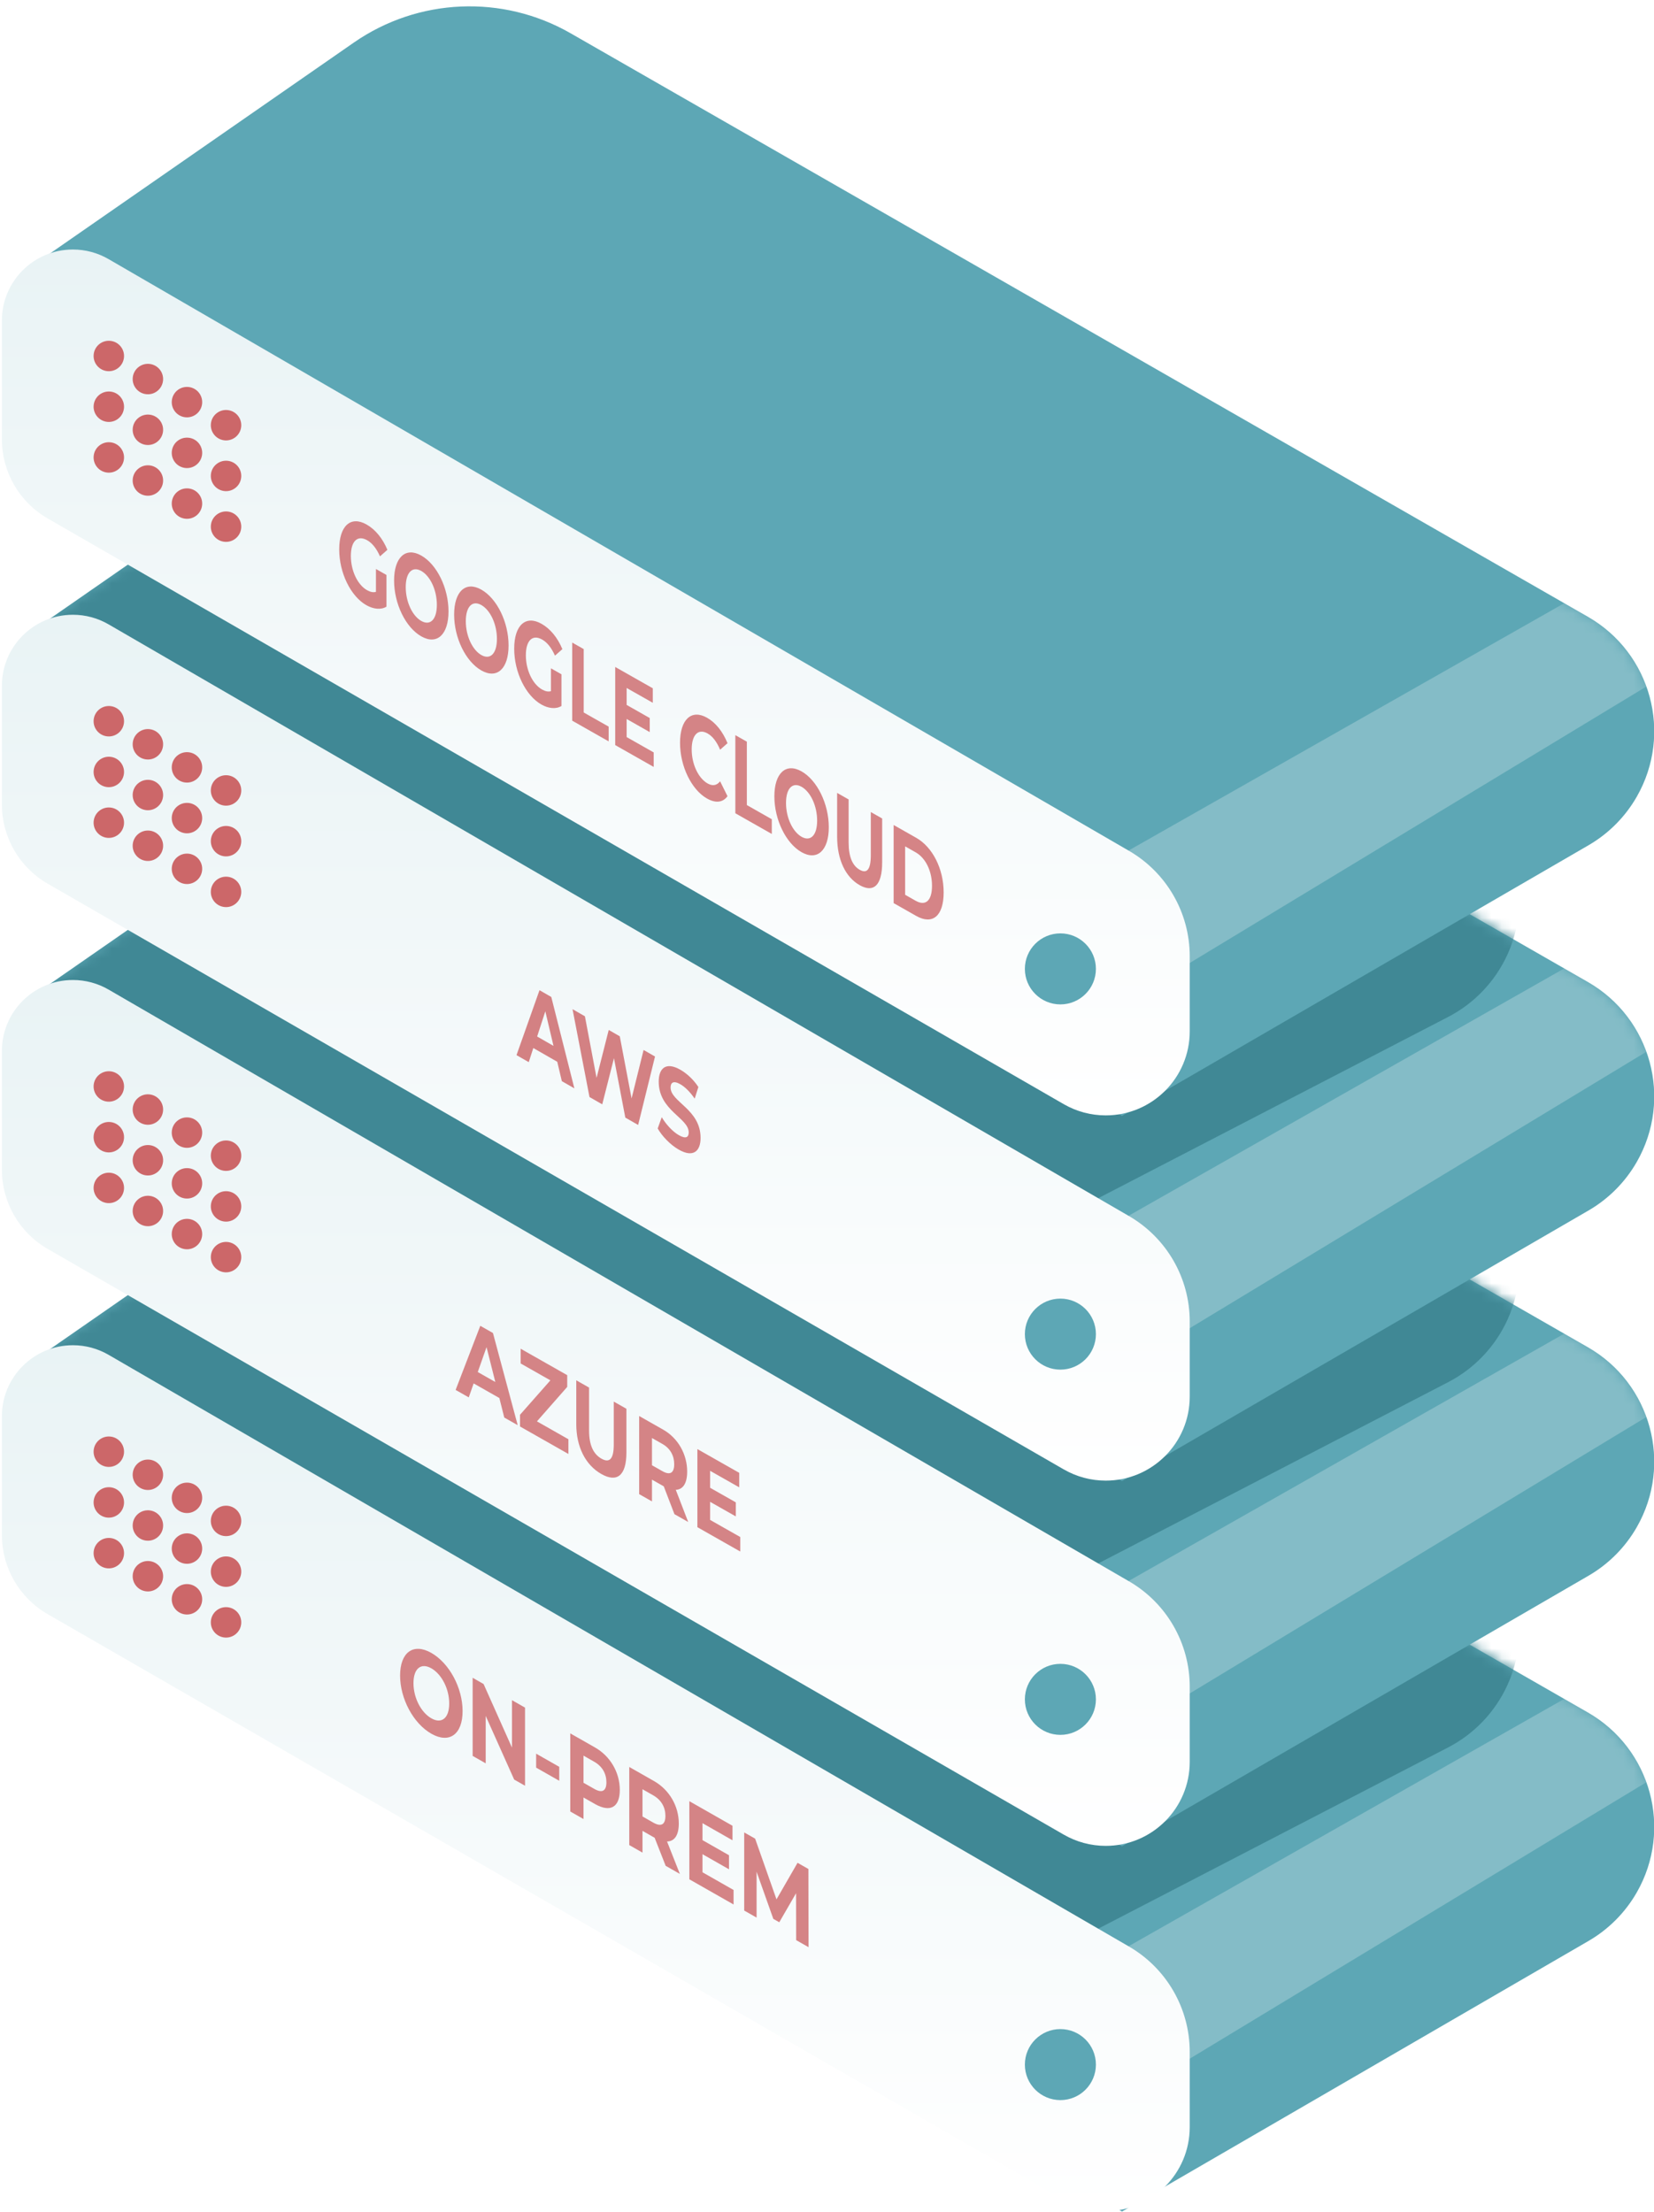 <svg id="hero-enterprise" viewBox="0 0 163 218" version="1.1" xmlns="http://www.w3.org/2000/svg" xmlns:xlink="http://www.w3.org/1999/xlink">
    <defs>
        <path d="M0.5,30.033 L33.368,7.213 C39.713,2.808 48.027,2.45 54.727,6.293 L154.989,63.81 C161.217,67.383 163.37,75.328 159.797,81.555 C158.66,83.537 157.021,85.185 155.044,86.331 L109.074,113 L109.074,113 L0,49.516 L0.5,30.033 Z" id="hero-enterprise-path-1"></path>
        <filter x="-18.2%" y="-31.1%" width="126.3%" height="165.6%" filterUnits="objectBoundingBox" id="hero-enterprise-filter-3">
            <feGaussianBlur stdDeviation="10" in="SourceGraphic"></feGaussianBlur>
        </filter>
        <filter x="-19.6%" y="-30.4%" width="139.2%" height="160.7%" filterUnits="objectBoundingBox" id="hero-enterprise-filter-4">
            <feGaussianBlur stdDeviation="5" in="SourceGraphic"></feGaussianBlur>
        </filter>
        <linearGradient x1="50%" y1="0%" x2="50%" y2="100%" id="hero-enterprise-gradient-5">
            <stop stop-color="#E9F3F5" offset="0%"></stop>
            <stop stop-color="#FFFFFF" offset="100%"></stop>
        </linearGradient>
        <path d="M0.5,30.033 L33.368,7.213 C39.713,2.808 48.027,2.45 54.727,6.293 L154.989,63.81 C161.217,67.383 163.37,75.328 159.797,81.555 C158.66,83.537 157.021,85.185 155.044,86.331 L109.074,113 L109.074,113 L0,49.516 L0.5,30.033 Z" id="hero-enterprise-path-6"></path>
        <filter x="-18.2%" y="-31.1%" width="126.3%" height="165.6%" filterUnits="objectBoundingBox" id="hero-enterprise-filter-8">
            <feGaussianBlur stdDeviation="10" in="SourceGraphic"></feGaussianBlur>
        </filter>
        <filter x="-19.6%" y="-30.4%" width="139.2%" height="160.7%" filterUnits="objectBoundingBox" id="hero-enterprise-filter-9">
            <feGaussianBlur stdDeviation="5" in="SourceGraphic"></feGaussianBlur>
        </filter>
        <path d="M0.5,30.033 L33.368,7.213 C39.713,2.808 48.027,2.45 54.727,6.293 L154.989,63.81 C161.217,67.383 163.37,75.328 159.797,81.555 C158.66,83.537 157.021,85.185 155.044,86.331 L109.074,113 L109.074,113 L0,49.516 L0.5,30.033 Z" id="hero-enterprise-path-10"></path>
        <filter x="-18.2%" y="-31.1%" width="126.3%" height="165.6%" filterUnits="objectBoundingBox" id="hero-enterprise-filter-12">
            <feGaussianBlur stdDeviation="10" in="SourceGraphic"></feGaussianBlur>
        </filter>
        <filter x="-19.6%" y="-30.4%" width="139.2%" height="160.7%" filterUnits="objectBoundingBox" id="hero-enterprise-filter-13">
            <feGaussianBlur stdDeviation="5" in="SourceGraphic"></feGaussianBlur>
        </filter>
        <path d="M0.5,30.033 L33.368,7.213 C39.713,2.808 48.027,2.45 54.727,6.293 L154.989,63.81 C161.217,67.383 163.37,75.328 159.797,81.555 C158.66,83.537 157.021,85.185 155.044,86.331 L109.074,113 L109.074,113 L0,49.516 L0.5,30.033 Z" id="hero-enterprise-path-14"></path>
        <filter x="-19.6%" y="-30.4%" width="139.2%" height="160.7%" filterUnits="objectBoundingBox" id="hero-enterprise-filter-16">
            <feGaussianBlur stdDeviation="5" in="SourceGraphic"></feGaussianBlur>
        </filter>
    </defs>
    <g id="Page-1" stroke="none" stroke-width="1" fill="none" fill-rule="evenodd">
        <g id="ISO-TEXT" transform="translate(-1064, -504)">
            <g id="Group-7" transform="translate(1063.687, 500.984)">
                <g id="server-stack" transform="translate(0, -0)">
                    <g id="server-4" transform="translate(0, 108)">
                        <g transform="translate(1.813, 0)">
                            <mask id="hero-enterprise-mask-2" fill="white">
                                <use xlink:href="#hero-enterprise-path-1"></use>
                            </mask>
                            <use id="Mask" fill="#5DA7B5" xlink:href="#hero-enterprise-path-1"></use>
                            <path d="M0.5,30.033 L34.435,6.472 C40.217,2.458 47.683,1.779 54.094,4.683 L140.594,43.87 C147.133,46.833 150.033,54.536 147.07,61.076 C145.866,63.735 143.801,65.911 141.21,67.254 L103,87.052 L103,87.052 L0.5,30.033 Z" id="shadow" fill="#408895" filter="url(#hero-enterprise-filter-3)" mask="url(#hero-enterprise-mask-2)"></path>
                            <polygon fill-opacity="0.24" fill="#FFFFFF" filter="url(#hero-enterprise-filter-4)" mask="url(#hero-enterprise-mask-2)" points="106.746 88.539 172.104 51.428 183.322 57.016 110.981 100.819"></polygon>
                        </g>
                        <path d="M11.012,28.555 L111.579,86.882 C115.28,89.029 117.559,92.984 117.559,97.263 L117.559,104.678 C117.559,109.25 113.852,112.956 109.281,112.956 C107.829,112.956 106.403,112.575 105.146,111.85 L5.005,54.113 C2.217,52.506 0.5,49.533 0.5,46.316 L0.5,34.61 C0.5,30.744 3.634,27.61 7.5,27.61 C8.733,27.61 9.945,27.936 11.012,28.555 Z" id="Rectangle" fill="url(#hero-enterprise-gradient-5)"></path>
                        <g id="server-face-01" transform="translate(8.313, 36.016)">
                            <g transform="translate(8.5, 5.5) rotate(4) translate(-8.5, -5.5) translate(1, 1)" fill="#CC6769">
                                <circle cx="1.5" cy="1.5" r="1.5"></circle>
                                <circle cx="5.5" cy="3.5" r="1.5"></circle>
                                <circle cx="9.5" cy="5.5" r="1.5"></circle>
                                <circle cx="13.5" cy="7.5" r="1.5"></circle>
                            </g>
                            <g transform="translate(8.5, 10.5) rotate(4) translate(-8.5, -10.5) translate(1, 6)" fill="#CC6769">
                                <circle cx="1.5" cy="1.5" r="1.5"></circle>
                                <circle cx="5.5" cy="3.5" r="1.5"></circle>
                                <circle cx="9.5" cy="5.5" r="1.5"></circle>
                                <circle cx="13.5" cy="7.5" r="1.5"></circle>
                            </g>
                            <g transform="translate(8.5, 15.5) rotate(4) translate(-8.5, -15.5) translate(1, 11)" fill="#CC6769">
                                <circle cx="1.5" cy="1.5" r="1.5"></circle>
                                <circle cx="5.5" cy="3.5" r="1.5"></circle>
                                <circle cx="9.5" cy="5.5" r="1.5"></circle>
                                <circle cx="13.5" cy="7.5" r="1.5"></circle>
                            </g>
                            <circle class="server-dot" fill="#5DA7B5" cx="96.5" cy="62.5" r="3.5"></circle>
                        </g>
                        <path d="M42.821,65.902 C41.045,64.89 39.742,62.454 39.742,60.166 C39.742,57.878 41.045,56.926 42.821,57.938 C44.59,58.946 45.901,61.375 45.901,63.674 C45.901,65.973 44.59,66.91 42.821,65.902 Z M42.821,64.384 C43.826,64.957 44.582,64.386 44.582,62.923 C44.582,61.46 43.826,60.029 42.821,59.456 C41.816,58.884 41.061,59.454 41.061,60.917 C41.061,62.38 41.816,63.812 42.821,64.384 Z M50.767,62.596 L52.054,63.329 L52.054,71.029 L50.984,70.42 L48.178,64.146 L48.178,68.821 L46.892,68.089 L46.892,60.389 L47.969,61.002 L50.767,67.271 L50.767,62.596 Z M53.149,69.244 L53.149,67.869 L55.425,69.165 L55.425,70.54 L53.149,69.244 Z M58.948,67.256 C60.452,68.112 61.393,69.715 61.393,71.442 C61.393,73.158 60.452,73.689 58.948,72.833 L57.815,72.187 L57.815,74.31 L56.512,73.568 L56.512,65.868 L58.948,67.256 Z M58.876,71.34 C59.672,71.793 60.074,71.527 60.074,70.691 C60.074,69.844 59.672,69.12 58.876,68.667 L57.815,68.062 L57.815,70.735 L58.876,71.34 Z M67.312,79.72 L65.913,78.923 L64.828,76.16 L63.63,75.477 L63.63,77.622 L62.327,76.88 L62.327,69.18 L64.764,70.568 C66.267,71.424 67.208,73.027 67.208,74.754 C67.208,75.909 66.782,76.513 66.05,76.526 L67.312,79.72 Z M65.889,74.003 C65.889,73.156 65.487,72.432 64.691,71.979 L63.63,71.374 L63.63,74.058 L64.691,74.663 C65.487,75.116 65.889,74.839 65.889,74.003 Z M69.542,79.559 L72.605,81.304 L72.605,82.734 L68.247,80.252 L68.247,72.552 L72.5,74.975 L72.5,76.405 L69.542,74.719 L69.542,76.391 L72.155,77.88 L72.155,79.266 L69.542,77.777 L69.542,79.559 Z M79.996,86.944 L78.774,86.248 L78.766,81.623 L77.11,84.486 L76.523,84.152 L74.874,79.506 L74.874,84.027 L73.652,83.331 L73.652,75.631 L74.73,76.244 L76.836,82.229 L78.911,78.626 L79.98,79.235 L79.996,86.944 Z" id="ON-PREM" fill="#CC6769" fill-rule="nonzero" opacity="0.8"></path>
                    </g>
                    <g id="server-3" transform="translate(0, 72)">
                        <g transform="translate(1.813, 0)">
                            <mask id="hero-enterprise-mask-7" fill="white">
                                <use xlink:href="#hero-enterprise-path-6"></use>
                            </mask>
                            <use id="Mask" fill="#5DA7B5" xlink:href="#hero-enterprise-path-6"></use>
                            <path d="M0.5,30.033 L34.435,6.472 C40.217,2.458 47.683,1.779 54.094,4.683 L140.594,43.87 C147.133,46.833 150.033,54.536 147.07,61.076 C145.866,63.735 143.801,65.911 141.21,67.254 L103,87.052 L103,87.052 L0.5,30.033 Z" id="shadow" fill="#408895" filter="url(#hero-enterprise-filter-8)" mask="url(#hero-enterprise-mask-7)"></path>
                            <polygon fill-opacity="0.24" fill="#FFFFFF" filter="url(#hero-enterprise-filter-9)" mask="url(#hero-enterprise-mask-7)" points="106.746 88.539 172.104 51.428 183.322 57.016 110.981 100.819"></polygon>
                        </g>
                        <path d="M11.012,28.555 L111.579,86.882 C115.28,89.029 117.559,92.984 117.559,97.263 L117.559,104.678 C117.559,109.25 113.852,112.956 109.281,112.956 C107.829,112.956 106.403,112.575 105.146,111.85 L5.005,54.113 C2.217,52.506 0.5,49.533 0.5,46.316 L0.5,34.61 C0.5,30.744 3.634,27.61 7.5,27.61 C8.733,27.61 9.945,27.936 11.012,28.555 Z" id="Rectangle" fill="url(#hero-enterprise-gradient-5)"></path>
                        <g id="server-face-01" transform="translate(8.313, 36.016)">
                            <g transform="translate(8.5, 5.5) rotate(4) translate(-8.5, -5.5) translate(1, 1)" fill="#CC6769">
                                <circle cx="1.5" cy="1.5" r="1.5"></circle>
                                <circle cx="5.5" cy="3.5" r="1.5"></circle>
                                <circle cx="9.5" cy="5.5" r="1.5"></circle>
                                <circle cx="13.5" cy="7.5" r="1.5"></circle>
                            </g>
                            <g transform="translate(8.5, 10.5) rotate(4) translate(-8.5, -10.5) translate(1, 6)" fill="#CC6769">
                                <circle cx="1.5" cy="1.5" r="1.5"></circle>
                                <circle cx="5.5" cy="3.5" r="1.5"></circle>
                                <circle cx="9.5" cy="5.5" r="1.5"></circle>
                                <circle cx="13.5" cy="7.5" r="1.5"></circle>
                            </g>
                            <g transform="translate(8.5, 15.5) rotate(4) translate(-8.5, -15.5) translate(1, 11)" fill="#CC6769">
                                <circle cx="1.5" cy="1.5" r="1.5"></circle>
                                <circle cx="5.5" cy="3.5" r="1.5"></circle>
                                <circle cx="9.5" cy="5.5" r="1.5"></circle>
                                <circle cx="13.5" cy="7.5" r="1.5"></circle>
                            </g>
                            <circle class="server-dot" fill="#5DA7B5" cx="96.5" cy="62.5" r="3.5"></circle>
                        </g>
                        <path d="M50.007,70.738 L49.524,68.814 L46.991,67.375 L46.508,68.751 L45.214,68.016 L47.646,61.697 L48.893,62.405 L51.332,71.49 L50.007,70.738 Z M47.396,66.252 L49.127,67.235 L48.261,63.796 L47.396,66.252 Z M53.228,71.115 L56.33,72.877 L56.33,74.329 L51.56,71.62 L51.56,70.465 L54.553,67.071 L51.623,65.407 L51.623,63.955 L56.213,66.562 L56.213,67.717 L53.228,71.115 Z M59.574,76.303 C58.023,75.422 57.104,73.646 57.104,71.38 L57.104,67.068 L58.366,67.785 L58.366,72.031 C58.366,73.494 58.818,74.356 59.582,74.789 C60.354,75.227 60.798,74.875 60.798,73.412 L60.798,69.166 L62.045,69.874 L62.045,74.186 C62.045,76.452 61.125,77.184 59.574,76.303 Z M68.134,81.032 L66.778,80.262 L65.726,77.519 L64.565,76.86 L64.565,79.005 L63.302,78.288 L63.302,70.588 L65.664,71.929 C67.121,72.756 68.033,74.341 68.033,76.068 C68.033,77.223 67.62,77.836 66.911,77.862 L68.134,81.032 Z M66.755,75.342 C66.755,74.495 66.365,73.779 65.593,73.341 L64.565,72.757 L64.565,75.441 L65.593,76.025 C66.365,76.463 66.755,76.178 66.755,75.342 Z M70.295,80.829 L73.265,82.515 L73.265,83.945 L69.04,81.546 L69.04,73.846 L73.163,76.188 L73.163,77.618 L70.295,75.989 L70.295,77.661 L72.828,79.099 L72.828,80.485 L70.295,79.047 L70.295,80.829 Z" id="AZURE" fill="#CC6769" fill-rule="nonzero" opacity="0.8"></path>
                    </g>
                    <g id="server-2" transform="translate(0, 36)">
                        <g transform="translate(1.813, 0)">
                            <mask id="hero-enterprise-mask-11" fill="white">
                                <use xlink:href="#hero-enterprise-path-10"></use>
                            </mask>
                            <use id="Mask" fill="#5DA7B5" xlink:href="#hero-enterprise-path-10"></use>
                            <path d="M0.5,30.033 L34.435,6.472 C40.217,2.458 47.683,1.779 54.094,4.683 L140.594,43.87 C147.133,46.833 150.033,54.536 147.07,61.076 C145.866,63.735 143.801,65.911 141.21,67.254 L103,87.052 L103,87.052 L0.5,30.033 Z" id="shadow" fill="#408895" filter="url(#hero-enterprise-filter-12)" mask="url(#hero-enterprise-mask-11)"></path>
                            <polygon fill-opacity="0.24" fill="#FFFFFF" filter="url(#hero-enterprise-filter-13)" mask="url(#hero-enterprise-mask-11)" points="106.746 88.539 172.104 51.428 183.322 57.016 110.981 100.819"></polygon>
                        </g>
                        <path d="M11.012,28.555 L111.579,86.882 C115.28,89.029 117.559,92.984 117.559,97.263 L117.559,104.678 C117.559,109.25 113.852,112.956 109.281,112.956 C107.829,112.956 106.403,112.575 105.146,111.85 L5.005,54.113 C2.217,52.506 0.5,49.533 0.5,46.316 L0.5,34.61 C0.5,30.744 3.634,27.61 7.5,27.61 C8.733,27.61 9.945,27.936 11.012,28.555 Z" id="Rectangle" fill="url(#hero-enterprise-gradient-5)"></path>
                        <g id="server-face-01" transform="translate(8.313, 36.016)">
                            <g transform="translate(8.5, 5.5) rotate(4) translate(-8.5, -5.5) translate(1, 1)" fill="#CC6769">
                                <circle cx="1.5" cy="1.5" r="1.5"></circle>
                                <circle cx="5.5" cy="3.5" r="1.5"></circle>
                                <circle cx="9.5" cy="5.5" r="1.5"></circle>
                                <circle cx="13.5" cy="7.5" r="1.5"></circle>
                            </g>
                            <g transform="translate(8.5, 10.5) rotate(4) translate(-8.5, -10.5) translate(1, 6)" fill="#CC6769">
                                <circle cx="1.5" cy="1.5" r="1.5"></circle>
                                <circle cx="5.5" cy="3.5" r="1.5"></circle>
                                <circle cx="9.5" cy="5.5" r="1.5"></circle>
                                <circle cx="13.5" cy="7.5" r="1.5"></circle>
                            </g>
                            <g transform="translate(8.5, 15.5) rotate(4) translate(-8.5, -15.5) translate(1, 11)" fill="#CC6769">
                                <circle cx="1.5" cy="1.5" r="1.5"></circle>
                                <circle cx="5.5" cy="3.5" r="1.5"></circle>
                                <circle cx="9.5" cy="5.5" r="1.5"></circle>
                                <circle cx="13.5" cy="7.5" r="1.5"></circle>
                            </g>
                            <circle class="server-dot" fill="#5DA7B5" cx="96.5" cy="62.5" r="3.5"></circle>
                        </g>
                        <path d="M55.681,73.581 L55.231,71.673 L52.87,70.317 L52.42,71.708 L51.214,71.016 L53.48,64.617 L54.642,65.285 L56.916,74.29 L55.681,73.581 Z M53.248,69.181 L54.86,70.107 L54.054,66.696 L53.248,69.181 Z M63.738,70.508 L64.864,71.155 L63.201,77.899 L61.937,77.174 L60.818,71.317 L59.663,75.868 L58.407,75.146 L56.736,66.487 L57.956,67.188 L59.104,73.259 L60.303,68.535 L61.392,69.161 L62.554,75.284 L63.738,70.508 Z M67.198,80.327 C66.391,79.864 65.578,79.033 65.128,78.247 L65.527,77.134 C65.956,77.853 66.595,78.55 67.205,78.901 C67.902,79.301 68.186,79.112 68.186,78.639 C68.186,77.198 65.229,76.49 65.229,73.63 C65.229,72.321 65.927,71.633 67.372,72.463 C68.011,72.83 68.665,73.436 69.137,74.158 L68.774,75.303 C68.302,74.625 67.815,74.147 67.365,73.889 C66.667,73.488 66.399,73.73 66.399,74.214 C66.399,75.633 69.355,76.351 69.355,79.178 C69.355,80.465 68.65,81.161 67.198,80.327 Z" id="AWS" fill="#CC6769" fill-rule="nonzero" opacity="0.82"></path>
                    </g>
                    <g id="server-1" transform="translate(0, 0)">
                        <g transform="translate(1.813, 0)">
                            <mask id="hero-enterprise-mask-15" fill="white">
                                <use xlink:href="#hero-enterprise-path-14"></use>
                            </mask>
                            <use id="Mask" fill="#5DA7B5" xlink:href="#hero-enterprise-path-14"></use>
                            <polygon fill-opacity="0.24" fill="#FFFFFF" filter="url(#hero-enterprise-filter-16)" mask="url(#hero-enterprise-mask-15)" points="106.746 88.539 172.104 51.428 183.322 57.016 110.981 100.819"></polygon>
                        </g>
                        <path d="M11.012,28.555 L111.579,86.882 C115.28,89.029 117.559,92.984 117.559,97.263 L117.559,104.678 C117.559,109.25 113.852,112.956 109.281,112.956 C107.829,112.956 106.403,112.575 105.146,111.85 L5.005,54.113 C2.217,52.506 0.5,49.533 0.5,46.316 L0.5,34.61 C0.5,30.744 3.634,27.61 7.5,27.61 C8.733,27.61 9.945,27.936 11.012,28.555 Z" id="Rectangle" fill="url(#hero-enterprise-gradient-5)"></path>
                        <g id="server-face-01" transform="translate(8.313, 36.016)">
                            <g transform="translate(8.5, 5.5) rotate(4) translate(-8.5, -5.5) translate(1, 1)" fill="#CC6769">
                                <circle cx="1.5" cy="1.5" r="1.5"></circle>
                                <circle cx="5.5" cy="3.5" r="1.5"></circle>
                                <circle cx="9.5" cy="5.5" r="1.5"></circle>
                                <circle cx="13.5" cy="7.5" r="1.5"></circle>
                            </g>
                            <g transform="translate(8.5, 10.5) rotate(4) translate(-8.5, -10.5) translate(1, 6)" fill="#CC6769">
                                <circle cx="1.5" cy="1.5" r="1.5"></circle>
                                <circle cx="5.5" cy="3.5" r="1.5"></circle>
                                <circle cx="9.5" cy="5.5" r="1.5"></circle>
                                <circle cx="13.5" cy="7.5" r="1.5"></circle>
                            </g>
                            <g transform="translate(8.5, 15.5) rotate(4) translate(-8.5, -15.5) translate(1, 11)" fill="#CC6769">
                                <circle cx="1.5" cy="1.5" r="1.5"></circle>
                                <circle cx="5.5" cy="3.5" r="1.5"></circle>
                                <circle cx="9.5" cy="5.5" r="1.5"></circle>
                                <circle cx="13.5" cy="7.5" r="1.5"></circle>
                            </g>
                            <circle class="server-dot" fill="#5DA7B5" cx="96.5" cy="62.5" r="3.5"></circle>
                        </g>
                        <path d="M37.362,61.355 L37.362,59.1 L38.399,59.688 L38.399,62.812 C37.859,63.144 37.117,63.064 36.417,62.666 C34.876,61.792 33.742,59.487 33.742,57.166 C33.742,54.845 34.876,53.828 36.438,54.714 C37.299,55.203 38.013,56.071 38.49,57.21 L37.761,57.853 C37.404,57.056 36.991,56.546 36.494,56.264 C35.542,55.724 34.89,56.355 34.89,57.818 C34.89,59.259 35.542,60.652 36.48,61.184 C36.788,61.359 37.075,61.434 37.362,61.355 Z M41.831,65.74 C40.284,64.862 39.15,62.524 39.15,60.236 C39.15,57.948 40.284,56.898 41.831,57.776 C43.372,58.651 44.513,60.982 44.513,63.281 C44.513,65.58 43.372,66.615 41.831,65.74 Z M41.831,64.222 C42.707,64.719 43.365,64.092 43.365,62.629 C43.365,61.166 42.707,59.791 41.831,59.294 C40.956,58.797 40.298,59.425 40.298,60.888 C40.298,62.351 40.956,63.725 41.831,64.222 Z M47.75,69.1 C46.203,68.221 45.068,65.884 45.068,63.596 C45.068,61.308 46.203,60.257 47.75,61.136 C49.291,62.01 50.432,64.341 50.432,66.64 C50.432,68.939 49.291,69.974 47.75,69.1 Z M47.75,67.582 C48.625,68.079 49.284,67.451 49.284,65.988 C49.284,64.525 48.625,63.151 47.75,62.654 C46.875,62.157 46.217,62.784 46.217,64.247 C46.217,65.71 46.875,67.085 47.75,67.582 Z M54.607,71.144 L54.607,68.889 L55.644,69.478 L55.644,72.602 C55.104,72.934 54.362,72.853 53.662,72.456 C52.121,71.581 50.987,69.276 50.987,66.955 C50.987,64.634 52.121,63.617 53.683,64.504 C54.544,64.993 55.258,65.86 55.735,66.999 L55.006,67.642 C54.649,66.845 54.236,66.336 53.739,66.053 C52.787,65.513 52.135,66.144 52.135,67.607 C52.135,69.048 52.787,70.441 53.725,70.974 C54.033,71.148 54.32,71.223 54.607,71.144 Z M56.703,74.05 L56.703,66.35 L57.837,66.994 L57.837,73.242 L60.295,74.637 L60.295,76.089 L56.703,74.05 Z M62.068,75.666 L64.736,77.18 L64.736,78.61 L60.941,76.456 L60.941,68.756 L64.645,70.858 L64.645,72.288 L62.068,70.826 L62.068,72.498 L64.344,73.79 L64.344,75.176 L62.068,73.884 L62.068,75.666 Z M69.984,81.721 C68.465,80.859 67.33,78.554 67.33,76.233 C67.33,73.912 68.465,72.895 69.991,73.761 C70.839,74.242 71.546,75.128 72.008,76.27 L71.28,76.913 C70.951,76.132 70.537,75.589 70.047,75.311 C69.13,74.79 68.479,75.433 68.479,76.885 C68.479,78.337 69.13,79.718 70.047,80.239 C70.537,80.517 70.951,80.444 71.28,80.026 L72.008,81.495 C71.546,82.124 70.839,82.206 69.984,81.721 Z M72.78,83.176 L72.78,75.476 L73.914,76.12 L73.914,82.368 L76.372,83.764 L76.372,85.216 L72.78,83.176 Z M79.308,87.014 C77.76,86.136 76.626,83.798 76.626,81.51 C76.626,79.222 77.76,78.172 79.308,79.05 C80.848,79.924 81.99,82.255 81.99,84.554 C81.99,86.853 80.848,87.888 79.308,87.014 Z M79.308,85.496 C80.183,85.993 80.841,85.366 80.841,83.903 C80.841,82.44 80.183,81.065 79.308,80.568 C78.433,80.071 77.774,80.698 77.774,82.161 C77.774,83.624 78.433,84.999 79.308,85.496 Z M85.031,90.263 C83.637,89.472 82.811,87.748 82.811,85.482 L82.811,81.17 L83.945,81.814 L83.945,86.06 C83.945,87.523 84.351,88.359 85.038,88.749 C85.731,89.142 86.13,88.764 86.13,87.301 L86.13,83.055 L87.25,83.691 L87.25,88.003 C87.25,90.269 86.424,91.054 85.031,90.263 Z M88.379,92.032 L88.379,84.332 L90.606,85.596 C92.21,86.506 93.309,88.648 93.309,90.98 C93.309,93.312 92.21,94.206 90.606,93.296 L88.379,92.032 Z M89.514,91.212 L90.55,91.801 C91.523,92.353 92.161,91.802 92.161,90.328 C92.161,88.854 91.523,87.579 90.55,87.027 L89.514,86.438 L89.514,91.212 Z" id="GOOGLECLOUD" fill="#CC6769" fill-rule="nonzero" opacity="0.8"></path>
                    </g>
                </g>
            </g>
        </g>
    </g>
</svg>